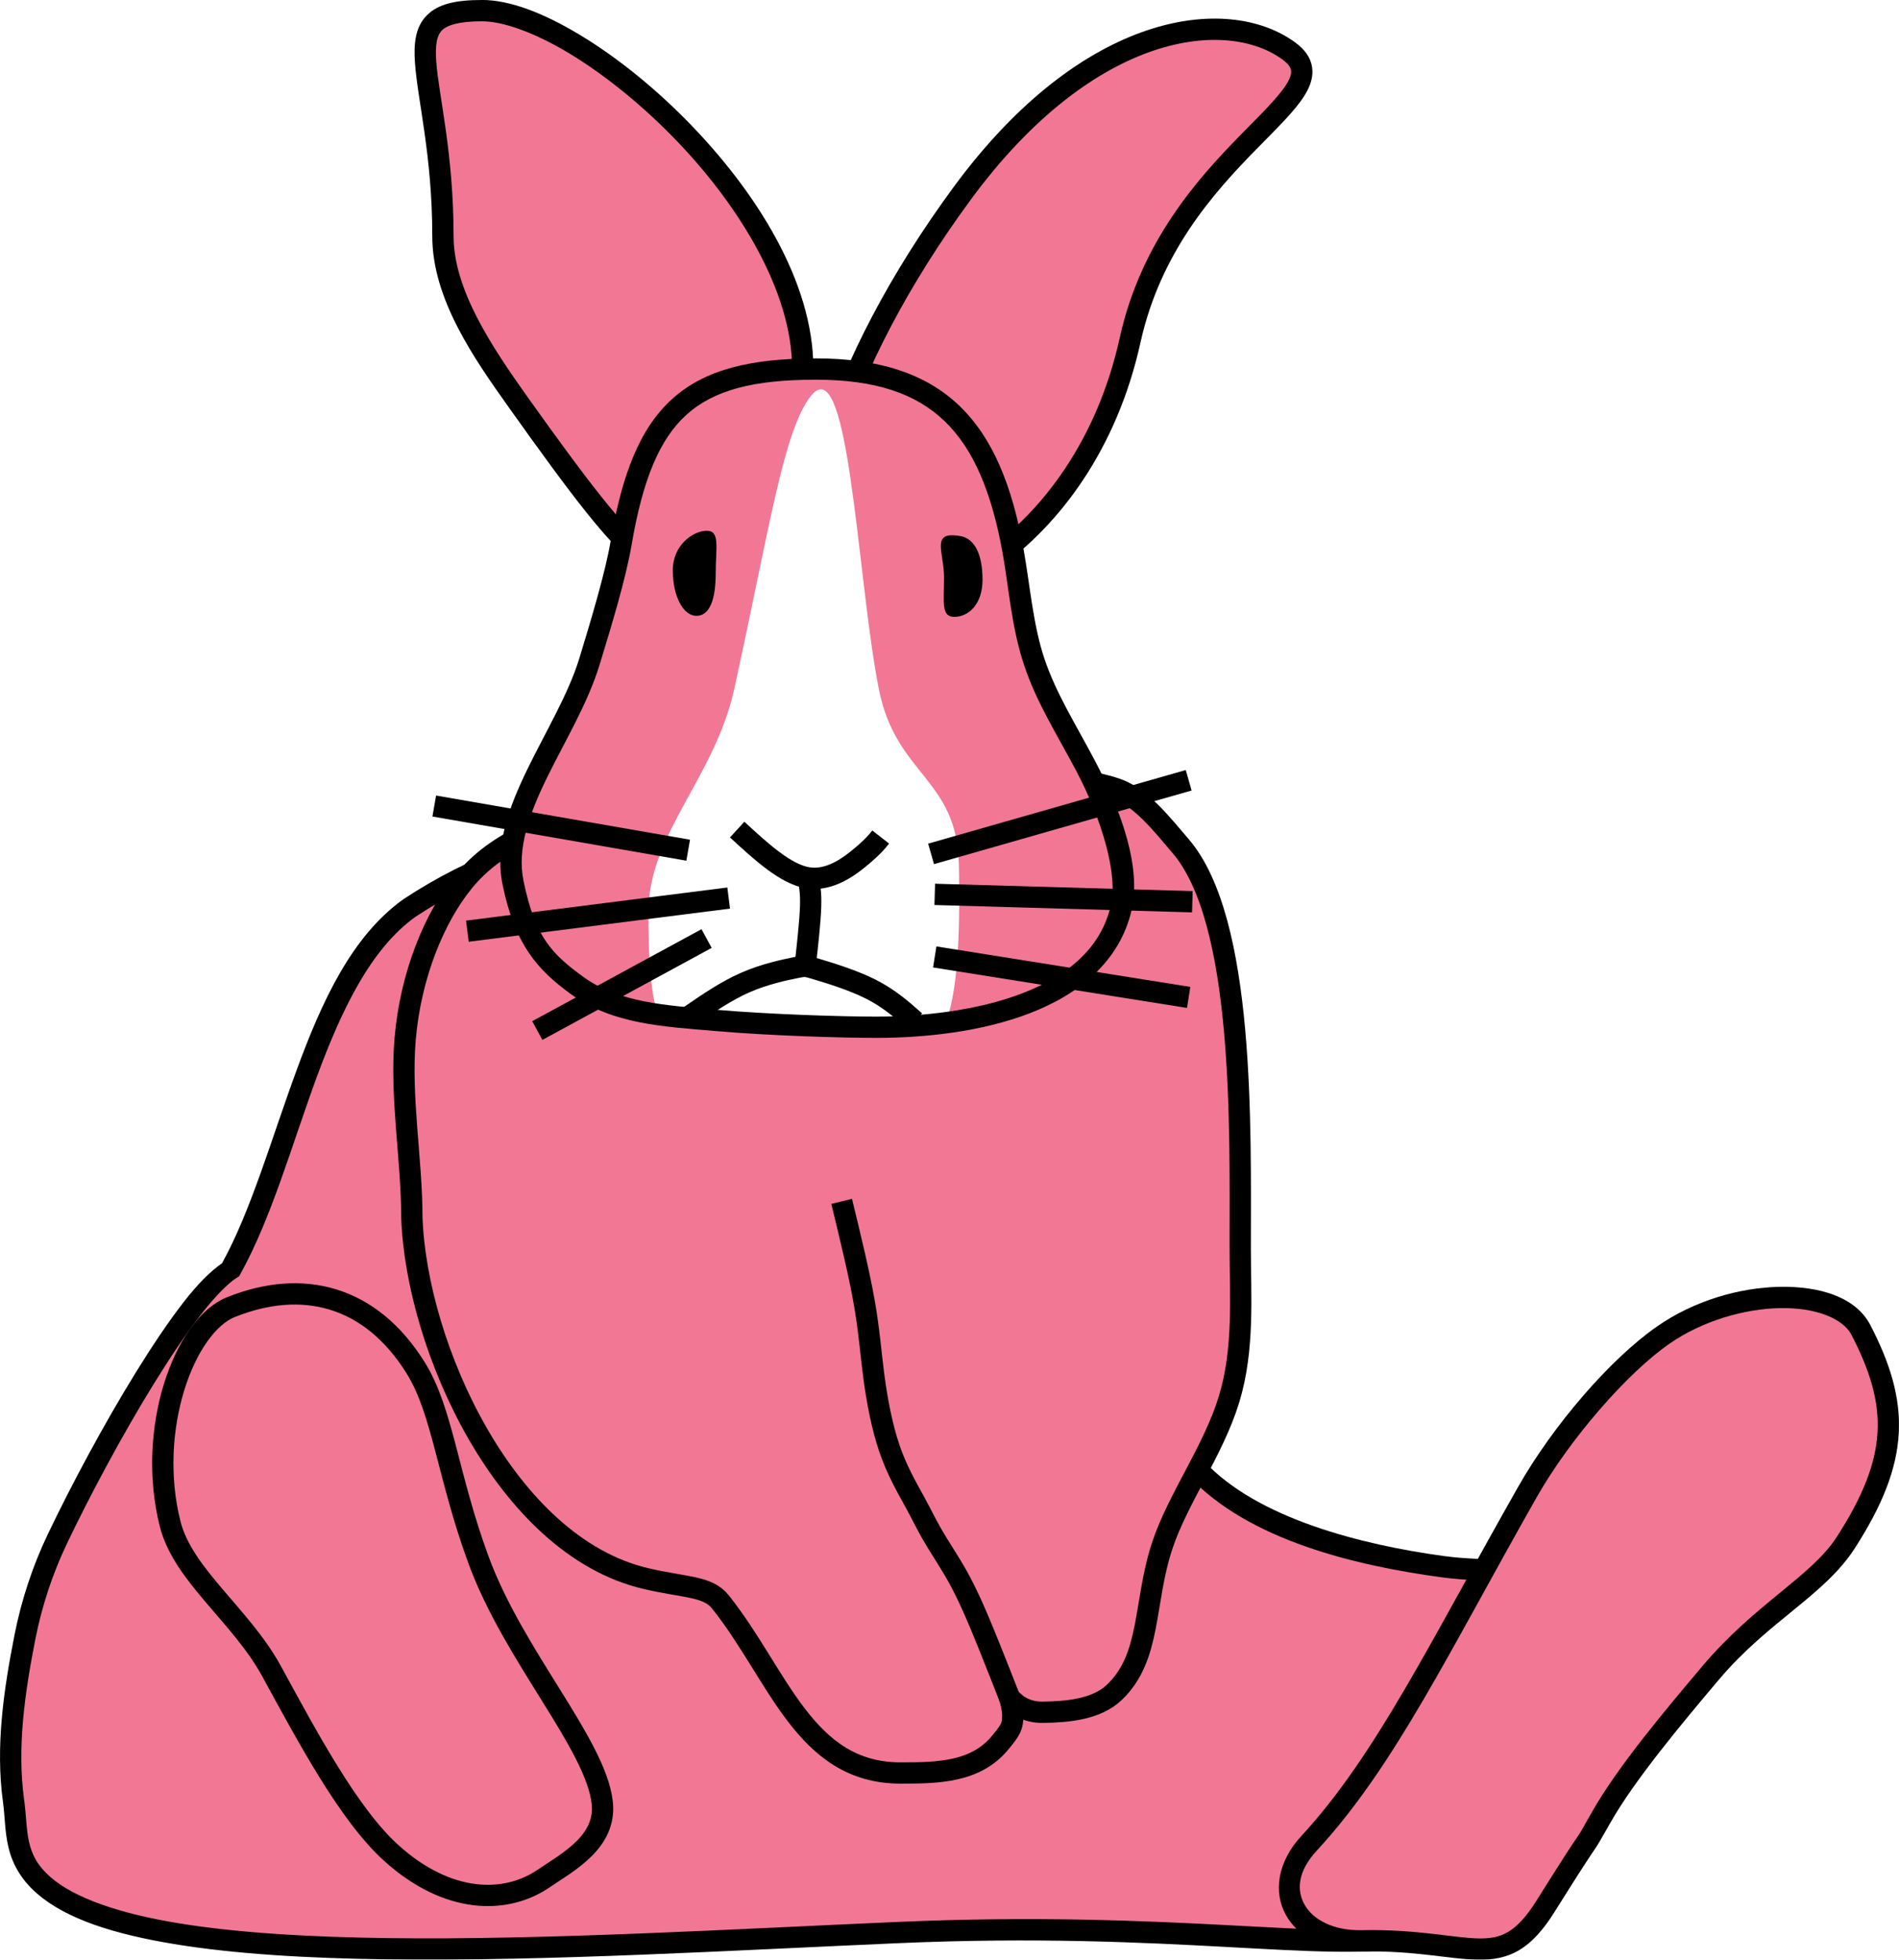 <?xml version="1.0" encoding="UTF-8" standalone="no"?>
<svg
   xmlns:dc="http://purl.org/dc/elements/1.1/"
   xmlns:cc="http://creativecommons.org/ns#"
   xmlns:rdf="http://www.w3.org/1999/02/22-rdf-syntax-ns#"
   xmlns:svg="http://www.w3.org/2000/svg"
   xmlns="http://www.w3.org/2000/svg"
   xmlns:sodipodi="http://sodipodi.sourceforge.net/DTD/sodipodi-0.dtd"
   xmlns:inkscape="http://www.inkscape.org/namespaces/inkscape"
   inkscape:version="1.0 (4035a4fb49, 2020-05-01)"
   sodipodi:docname="bunny.svg"
   version="1.1"
   id="svg833"
   width="89.218"
   height="92.059"
   viewBox="0 0 89.218 92.059">
  <sodipodi:namedview
     inkscape:current-layer="svg833"
     inkscape:window-maximized="1"
     inkscape:window-y="-8"
     inkscape:window-x="-8"
     inkscape:cy="45.542757"
     inkscape:cx="40.318466"
     inkscape:zoom="5.7837947"
     showgrid="false"
     id="namedview2967"
     inkscape:window-height="1017"
     inkscape:window-width="1920"
     inkscape:pageshadow="2"
     inkscape:pageopacity="0"
     guidetolerance="10"
     gridtolerance="10"
     objecttolerance="10"
     borderopacity="1"
     bordercolor="#666666"
     pagecolor="#ffffff" />
  <defs
     id="defs837">
    <filter
       style="color-interpolation-filters:sRGB"
       id="filter1094"
       x="-2.1292142e-05"
       width="1"
       y="-5.0758885e-05"
       height="1">
      <feGaussianBlur
         stdDeviation="0.009"
         id="feGaussianBlur1096" />
    </filter>
  </defs>
  <g
     id="g841"
     style="display:inline;filter:url(#filter1094)"
     transform="translate(766.74,-291.779)">
    <g
       id="g1679"
       style="opacity:1">
      <path
         style="color:#000000;font-style:normal;font-variant:normal;font-weight:normal;font-stretch:normal;font-size:medium;line-height:normal;font-family:sans-serif;font-variant-ligatures:normal;font-variant-position:normal;font-variant-caps:normal;font-variant-numeric:normal;font-variant-alternates:normal;font-variant-east-asian:normal;font-feature-settings:normal;font-variation-settings:normal;text-indent:0;text-align:start;text-decoration:none;text-decoration-line:none;text-decoration-style:solid;text-decoration-color:#000000;letter-spacing:normal;word-spacing:normal;text-transform:none;writing-mode:lr-tb;direction:ltr;text-orientation:mixed;dominant-baseline:auto;baseline-shift:baseline;text-anchor:start;white-space:normal;shape-padding:0;shape-margin:0;inline-size:0;clip-rule:nonzero;display:inline;overflow:visible;visibility:visible;isolation:auto;mix-blend-mode:normal;color-interpolation:sRGB;color-interpolation-filters:linearRGB;solid-color:#000000;solid-opacity:1;vector-effect:none;fill:#f27795;fill-opacity:1;fill-rule:evenodd;stroke:none;stroke-width:1;stroke-linecap:round;stroke-linejoin:miter;stroke-miterlimit:4;stroke-dasharray:none;stroke-dashoffset:0;stroke-opacity:1;paint-order:fill markers stroke;color-rendering:auto;image-rendering:auto;shape-rendering:auto;text-rendering:auto;enable-background:accumulate;stop-color:#000000;stop-opacity:1"
         d="m -729.025,309.085 c 0,7.694 0.526,9.626 -4.09,9.626 -2.981,0 -3.24,0.451 -9.269,-8.021 -1.679,-2.359 -3.545,-5.091 -3.545,-7.816 0,-7.694 -2.786,-10.594 1.83,-10.594 4.616,0 15.074,9.112 15.074,16.805 z"
         id="path1681" />
      <path
         style="color:#000000;font-style:normal;font-variant:normal;font-weight:normal;font-stretch:normal;font-size:medium;line-height:normal;font-family:sans-serif;font-variant-ligatures:normal;font-variant-position:normal;font-variant-caps:normal;font-variant-numeric:normal;font-variant-alternates:normal;font-variant-east-asian:normal;font-feature-settings:normal;font-variation-settings:normal;text-indent:0;text-align:start;text-decoration:none;text-decoration-line:none;text-decoration-style:solid;text-decoration-color:#000000;letter-spacing:normal;word-spacing:normal;text-transform:none;writing-mode:lr-tb;direction:ltr;text-orientation:mixed;dominant-baseline:auto;baseline-shift:baseline;text-anchor:start;white-space:normal;shape-padding:0;shape-margin:0;inline-size:0;clip-rule:nonzero;display:inline;overflow:visible;visibility:visible;isolation:auto;mix-blend-mode:normal;color-interpolation:sRGB;color-interpolation-filters:linearRGB;solid-color:#000000;solid-opacity:1;vector-effect:none;fill:#000000;fill-opacity:1;fill-rule:evenodd;stroke:none;stroke-width:1;stroke-linecap:round;stroke-linejoin:miter;stroke-miterlimit:4;stroke-dasharray:none;stroke-dashoffset:0;stroke-opacity:1;paint-order:fill markers stroke;color-rendering:auto;image-rendering:auto;shape-rendering:auto;text-rendering:auto;enable-background:accumulate;stop-color:#000000;stop-opacity:1"
         d="m -744.1,291.779 c -1.206,0 -2.045,0.174 -2.588,0.723 -0.543,0.548 -0.62,1.331 -0.557,2.225 0.127,1.787 0.814,4.36 0.814,8.146 0,2.953 1.956,5.741 3.639,8.105 3.019,4.242 4.581,6.262 5.873,7.289 0.646,0.513 1.252,0.771 1.863,0.873 0.612,0.103 1.207,0.07 1.939,0.07 1.189,0 2.093,-0.116 2.811,-0.477 0.718,-0.361 1.194,-0.994 1.443,-1.805 0.5,-1.621 0.336,-4.01 0.336,-7.846 0,-4.073 -2.702,-8.342 -5.949,-11.639 -1.624,-1.648 -3.391,-3.05 -5.064,-4.051 -1.673,-1.001 -3.242,-1.615 -4.561,-1.615 z m 0,1 c 0.989,0 2.461,0.524 4.047,1.473 1.586,0.948 3.297,2.305 4.865,3.896 3.136,3.183 5.662,7.315 5.662,10.936 0,3.858 0.1,6.282 -0.291,7.551 -0.196,0.634 -0.454,0.965 -0.936,1.207 -0.482,0.242 -1.244,0.369 -2.363,0.369 -0.758,0 -1.312,0.021 -1.775,-0.057 -0.464,-0.078 -0.86,-0.237 -1.404,-0.67 -1.089,-0.866 -2.671,-2.856 -5.682,-7.086 -1.674,-2.353 -3.453,-5.029 -3.453,-7.525 0,-3.907 -0.704,-6.63 -0.816,-8.217 -0.056,-0.793 0.036,-1.215 0.27,-1.451 0.233,-0.236 0.775,-0.426 1.877,-0.426 z"
         id="path1683" />
    </g>
    <path
       id="path1258"
       style="fill:#f27795;fill-opacity:1;fill-rule:evenodd;stroke:#000000;stroke-width:1;stroke-linecap:round;stroke-miterlimit:4;stroke-dasharray:none;stroke-opacity:1;paint-order:fill markers stroke"
       d="m -713.649,307.77 c -2.17,9.82 -10.545,13.729 -13.436,11.602 -2.891,-2.127 -0.403,-10.418 5.557,-18.519 5.96,-8.101 12.459,-8.799 15.35,-6.672 2.891,2.127 -5.524,4.775 -7.471,13.589 z" />
    <g
       id="g1685"
       style="opacity:1">
      <path
         style="color:#000000;font-style:normal;font-variant:normal;font-weight:normal;font-stretch:normal;font-size:medium;line-height:normal;font-family:sans-serif;font-variant-ligatures:normal;font-variant-position:normal;font-variant-caps:normal;font-variant-numeric:normal;font-variant-alternates:normal;font-variant-east-asian:normal;font-feature-settings:normal;font-variation-settings:normal;text-indent:0;text-align:start;text-decoration:none;text-decoration-line:none;text-decoration-style:solid;text-decoration-color:#000000;letter-spacing:normal;word-spacing:normal;text-transform:none;writing-mode:lr-tb;direction:ltr;text-orientation:mixed;dominant-baseline:auto;baseline-shift:baseline;text-anchor:start;white-space:normal;shape-padding:0;shape-margin:0;inline-size:0;clip-rule:nonzero;display:inline;overflow:visible;visibility:visible;isolation:auto;mix-blend-mode:normal;color-interpolation:sRGB;color-interpolation-filters:linearRGB;solid-color:#000000;solid-opacity:1;vector-effect:none;fill:#f27795;fill-opacity:1;fill-rule:evenodd;stroke:none;stroke-width:1;stroke-linecap:round;stroke-linejoin:miter;stroke-miterlimit:4;stroke-dasharray:none;stroke-dashoffset:0;stroke-opacity:1;paint-order:fill markers stroke;color-rendering:auto;image-rendering:auto;shape-rendering:auto;text-rendering:auto;enable-background:accumulate;stop-color:#000000;stop-opacity:1"
         d="m -695.587,369.408 c 0,19.117 -3.229,12.042 -28.915,13.154 -15.444,0.669 -35.232,2.1 -40.175,-2.21 -1.456,-1.27 -1.233,-2.571 -1.427,-3.962 -0.355,-2.552 0.037,-5.184 0.535,-7.712 0.313,-1.588 0.828,-3.15 1.525,-4.61 2.168,-4.538 6.08,-11.395 8.163,-12.689 2.82,-5.082 3.846,-13.69 8.36,-16.934 6.252,-4.135 12.899,-4.376 21.212,-4.376 12.45,0 8.343,22.679 15.775,30.7 2.671,2.882 7.698,4.078 11.548,4.605 2.373,0.325 4.031,-0.093 5.21,0.93 0.777,0.675 -1.812,1.546 -1.812,3.105 z"
         id="path1687" />
      <path
         style="color:#000000;font-style:normal;font-variant:normal;font-weight:normal;font-stretch:normal;font-size:medium;line-height:normal;font-family:sans-serif;font-variant-ligatures:normal;font-variant-position:normal;font-variant-caps:normal;font-variant-numeric:normal;font-variant-alternates:normal;font-variant-east-asian:normal;font-feature-settings:normal;font-variation-settings:normal;text-indent:0;text-align:start;text-decoration:none;text-decoration-line:none;text-decoration-style:solid;text-decoration-color:#000000;letter-spacing:normal;word-spacing:normal;text-transform:none;writing-mode:lr-tb;direction:ltr;text-orientation:mixed;dominant-baseline:auto;baseline-shift:baseline;text-anchor:start;white-space:normal;shape-padding:0;shape-margin:0;inline-size:0;clip-rule:nonzero;display:inline;overflow:visible;visibility:visible;isolation:auto;mix-blend-mode:normal;color-interpolation:sRGB;color-interpolation-filters:linearRGB;solid-color:#000000;solid-opacity:1;vector-effect:none;fill:#000000;fill-opacity:1;fill-rule:evenodd;stroke:none;stroke-width:1;stroke-linecap:round;stroke-linejoin:miter;stroke-miterlimit:4;stroke-dasharray:none;stroke-dashoffset:0;stroke-opacity:1;paint-order:fill markers stroke;color-rendering:auto;image-rendering:auto;shape-rendering:auto;text-rendering:auto;enable-background:accumulate;stop-color:#000000;stop-opacity:1"
         d="m -726.309,329.568 c -8.323,0 -15.108,0.239 -21.488,4.459 l -0.008,0.006 -0.008,0.006 c -2.412,1.734 -3.81,4.793 -4.992,8.012 -1.18,3.212 -2.144,6.612 -3.504,9.07 -0.579,0.405 -1.165,1.001 -1.816,1.842 -0.71,0.917 -1.47,2.05 -2.23,3.281 -1.522,2.463 -3.047,5.321 -4.139,7.607 -0.716,1.499 -1.244,3.101 -1.564,4.73 -0.501,2.544 -0.907,5.228 -0.539,7.877 0.09,0.648 0.078,1.335 0.246,2.068 0.168,0.734 0.544,1.502 1.346,2.201 1.371,1.195 3.606,1.907 6.439,2.375 2.833,0.468 6.271,0.672 10.033,0.721 7.524,0.098 16.337,-0.43 24.053,-0.764 12.796,-0.554 19.917,0.97 24.16,0.168 2.121,-0.401 3.555,-1.529 4.301,-3.693 0.746,-2.164 0.932,-5.334 0.932,-10.127 0,-0.502 0.489,-1.022 1.033,-1.514 0.272,-0.246 0.54,-0.463 0.74,-0.764 0.1,-0.15 0.193,-0.343 0.184,-0.584 -0.009,-0.241 -0.147,-0.474 -0.316,-0.621 -0.702,-0.61 -1.551,-0.781 -2.447,-0.848 -0.896,-0.067 -1.879,-0.045 -3.021,-0.201 -3.807,-0.521 -8.745,-1.746 -11.25,-4.449 -3.525,-3.804 -4.418,-11.413 -5.885,-18.125 -0.734,-3.356 -1.621,-6.49 -3.168,-8.84 -1.547,-2.35 -3.826,-3.895 -7.09,-3.895 z m 0,1 c 2.961,0 4.837,1.291 6.254,3.443 1.417,2.153 2.302,5.189 3.027,8.506 1.45,6.633 2.22,14.373 6.127,18.59 2.836,3.061 7.955,4.229 11.848,4.762 1.23,0.168 2.263,0.144 3.084,0.205 0.772,0.058 1.295,0.212 1.754,0.57 -0.092,0.114 -0.265,0.286 -0.51,0.508 -0.556,0.502 -1.363,1.2 -1.363,2.256 0,4.765 -0.215,7.88 -0.877,9.801 -0.662,1.921 -1.644,2.678 -3.541,3.037 -3.793,0.717 -11.128,-0.742 -24.018,-0.184 -7.728,0.335 -16.529,0.859 -23.996,0.762 -3.733,-0.049 -7.135,-0.252 -9.885,-0.707 -2.75,-0.455 -4.842,-1.183 -5.943,-2.143 -0.655,-0.571 -0.896,-1.088 -1.029,-1.67 -0.133,-0.582 -0.127,-1.24 -0.23,-1.982 -0.342,-2.456 0.035,-5.034 0.529,-7.547 0.305,-1.547 0.807,-3.07 1.486,-4.492 1.076,-2.252 2.591,-5.091 4.088,-7.514 0.749,-1.212 1.493,-2.321 2.17,-3.195 0.677,-0.874 1.305,-1.515 1.717,-1.771 l 0.111,-0.068 0.062,-0.113 c 1.455,-2.623 2.414,-6.059 3.578,-9.227 1.163,-3.164 2.533,-6.028 4.631,-7.539 6.12,-4.043 12.627,-4.287 20.926,-4.287 z"
         id="path1689" />
    </g>
    <path
       id="path1190"
       style="fill:#f27795;fill-opacity:1;fill-rule:evenodd;stroke:#000000;stroke-width:1;stroke-linecap:round;stroke-miterlimit:4;stroke-dasharray:none;stroke-opacity:1;paint-order:fill markers stroke"
       d="m -708.473,350.339 c 0,2.29 0.198,4.81 -0.525,7.175 -0.736,2.407 -2.4,4.657 -3.129,6.848 -0.907,2.725 -0.504,5.235 -2.254,6.912 -0.84,0.805 -2.197,0.924 -3.36,0.94 -0.368,0.005 -0.725,-0.069 -1.071,-0.268 -0.252,-0.144 -0.338,-0.29 -0.481,-0.37 0,0 0.134,0.453 0.135,0.781 8.4e-4,0.526 -0.097,0.679 -0.585,1.276 -1.158,1.418 -2.977,1.434 -4.692,1.434 -4.518,0 -5.726,-4.612 -8.463,-8.041 -0.6,-0.752 -1.655,-0.657 -3.52,-1.098 -6.557,-1.549 -10.767,-10.892 -10.972,-16.974 0,-2.681 -0.55,-5.655 -0.315,-8.372 0.258,-2.99 1.359,-5.671 2.72,-7.357 3.196,-3.96 9.782,-3.615 16.007,-3.615 4.871,0 10.622,-2.174 14.699,-0.771 1.16,0.399 2.165,1.708 3,2.678 3.027,3.518 2.807,13.225 2.807,18.821 z" />
    <path
       id="path1693"
       d="m -718.148,322.871 c 0.573,1.708 1.479,3.117 2.393,4.845 1.282,2.423 2.086,5.002 1.699,6.69 -1.029,4.489 -7.042,5.628 -11.525,5.628 -1.57,0 -4.976,-0.101 -7.551,-0.324 -2.354,-0.204 -4.686,-0.321 -6.489,-1.633 -1.531,-1.115 -2.449,-2.095 -3.012,-4.818 -0.695,-3.362 2.515,-6.895 3.587,-10.403 0.561,-1.836 1.228,-4.046 1.487,-5.564 1.054,-6.185 3.215,-8.177 9.133,-8.177 5.762,0 8.234,2.702 9.285,8.564 0.293,1.636 0.432,3.522 0.992,5.192 z"
       style="color:#000000;font-style:normal;font-variant:normal;font-weight:normal;font-stretch:normal;font-size:medium;line-height:normal;font-family:sans-serif;font-variant-ligatures:normal;font-variant-position:normal;font-variant-caps:normal;font-variant-numeric:normal;font-variant-alternates:normal;font-variant-east-asian:normal;font-feature-settings:normal;font-variation-settings:normal;text-indent:0;text-align:start;text-decoration:none;text-decoration-line:none;text-decoration-style:solid;text-decoration-color:#000000;letter-spacing:normal;word-spacing:normal;text-transform:none;writing-mode:lr-tb;direction:ltr;text-orientation:mixed;dominant-baseline:auto;baseline-shift:baseline;text-anchor:start;white-space:normal;shape-padding:0;shape-margin:0;inline-size:0;clip-rule:nonzero;display:inline;overflow:visible;visibility:visible;isolation:auto;mix-blend-mode:normal;color-interpolation:sRGB;color-interpolation-filters:linearRGB;solid-color:#000000;solid-opacity:1;vector-effect:none;fill:#f27795;fill-opacity:1;fill-rule:evenodd;stroke:none;stroke-width:1;stroke-linecap:round;stroke-linejoin:miter;stroke-miterlimit:4;stroke-dasharray:none;stroke-dashoffset:0;stroke-opacity:1;paint-order:fill markers stroke;color-rendering:auto;image-rendering:auto;shape-rendering:auto;text-rendering:auto;enable-background:accumulate;stop-color:#000000" />
    <path
       d="m -750.925,205.708 c -0.7,0.01 -1.454,0.503 -2.27,1.551 -6.045,7.768 -9.102,28.96 -17.068,65.4 -4.347,19.882 -19.232,32.542 -19.232,50.029 0,10.907 0.576,17.693 1.82,21.826 4.269,0.638 8.705,0.963 13.158,1.35 12.262,1.064 28.481,1.541 35.955,1.541 5.047,0 10.502,-0.319 15.953,-1.064 2.106,-6.351 2.937,-17.06 2.576,-34.426 -0.399,-19.179 -14.055,-19.875 -17.881,-39.037 -4.459,-22.331 -6.241,-67.263 -13.012,-67.17 z"
       style="display:inline;fill:#ffffff;fill-opacity:1;fill-rule:evenodd;stroke:none;stroke-width:2;stroke-linecap:round;stroke-miterlimit:4;stroke-dasharray:none;stroke-opacity:1;paint-order:fill markers stroke;filter:url(#filter1094)"
       id="path1279-7"
       transform="matrix(0.21,0,0,0.21,-570.484,266.869)" />
    <path
       id="path1695"
       d="m -728.426,308.615 c -3.015,0 -5.185,0.512 -6.725,1.898 -1.54,1.386 -2.367,3.556 -2.902,6.695 -0.248,1.457 -0.91,3.667 -1.471,5.502 -0.509,1.665 -1.564,3.41 -2.428,5.182 -0.864,1.771 -1.558,3.602 -1.172,5.467 0.58,2.806 1.64,3.98 3.207,5.121 1.958,1.425 4.398,1.525 6.74,1.729 2.6,0.226 6.003,0.326 7.594,0.326 2.284,0 4.956,-0.283 7.238,-1.164 2.282,-0.881 4.214,-2.411 4.773,-4.854 0.445,-1.943 -0.434,-4.559 -1.744,-7.035 -0.925,-1.749 -1.81,-3.134 -2.359,-4.77 -0.532,-1.586 -0.674,-3.446 -0.975,-5.121 -0.535,-2.985 -1.441,-5.24 -3.021,-6.754 -1.58,-1.514 -3.797,-2.223 -6.756,-2.223 z m 0,1 c 2.803,0 4.704,0.643 6.062,1.945 1.359,1.302 2.214,3.33 2.73,6.207 0.286,1.597 0.421,3.509 1.01,5.264 0.597,1.78 1.523,3.213 2.426,4.92 1.254,2.37 1.981,4.911 1.652,6.344 -0.469,2.047 -2.056,3.331 -4.158,4.143 -2.102,0.811 -4.68,1.098 -6.879,1.098 -1.548,0 -4.958,-0.101 -7.508,-0.322 -2.366,-0.205 -4.59,-0.341 -6.238,-1.541 -1.495,-1.089 -2.27,-1.872 -2.816,-4.514 -0.31,-1.498 0.256,-3.114 1.092,-4.826 0.835,-1.712 1.921,-3.488 2.484,-5.33 0.561,-1.837 1.233,-4.046 1.502,-5.625 0.519,-3.045 1.3,-4.965 2.584,-6.121 1.284,-1.156 3.154,-1.641 6.057,-1.641 z"
       style="color:#000000;font-style:normal;font-variant:normal;font-weight:normal;font-stretch:normal;font-size:medium;line-height:normal;font-family:sans-serif;font-variant-ligatures:normal;font-variant-position:normal;font-variant-caps:normal;font-variant-numeric:normal;font-variant-alternates:normal;font-variant-east-asian:normal;font-feature-settings:normal;font-variation-settings:normal;text-indent:0;text-align:start;text-decoration:none;text-decoration-line:none;text-decoration-style:solid;text-decoration-color:#000000;letter-spacing:normal;word-spacing:normal;text-transform:none;writing-mode:lr-tb;direction:ltr;text-orientation:mixed;dominant-baseline:auto;baseline-shift:baseline;text-anchor:start;white-space:normal;shape-padding:0;shape-margin:0;inline-size:0;clip-rule:nonzero;display:inline;overflow:visible;visibility:visible;isolation:auto;mix-blend-mode:normal;color-interpolation:sRGB;color-interpolation-filters:linearRGB;solid-color:#000000;solid-opacity:1;vector-effect:none;fill:#000000;fill-opacity:1;fill-rule:evenodd;stroke:none;stroke-width:1;stroke-linecap:round;stroke-linejoin:miter;stroke-miterlimit:4;stroke-dasharray:none;stroke-dashoffset:0;stroke-opacity:1;paint-order:fill markers stroke;color-rendering:auto;image-rendering:auto;shape-rendering:auto;text-rendering:auto;enable-background:accumulate;stop-color:#000000" />
    <path
       id="path1098"
       style="fill:#000000;fill-rule:evenodd;stroke-width:0;stroke-linecap:round;stroke-miterlimit:4;stroke-dasharray:none;paint-order:fill markers stroke"
       d="m -733.115,318.71 c 0,1.2 -0.27,1.998 -0.904,1.998 -0.633,0 -1.112,-0.938 -1.112,-2.137 0,-1.2 0.965,-1.859 1.599,-1.859 0.633,0 0.417,0.799 0.417,1.998 z" />
    <path
       d="m -720.579,319.002 c 0,1.2 -0.687,1.755 -1.321,1.755 -0.633,0 -0.487,-0.66 -0.487,-1.859 0,-1.2 -0.666,-2.206 0.799,-1.929 0.622,0.118 1.008,0.833 1.008,2.033 z"
       style="fill:#000000;fill-rule:evenodd;stroke-width:0;stroke-linecap:round;stroke-miterlimit:4;stroke-dasharray:none;paint-order:fill markers stroke"
       id="path1101" />
    <path
       style="fill:none;stroke:#000000;stroke-width:1;stroke-linecap:butt;stroke-linejoin:miter;stroke-miterlimit:4;stroke-dasharray:none;stroke-opacity:1"
       d="m -732.107,330.75 c 1.146,1.054 2.288,2.104 3.331,2.267 1.043,0.162 1.984,-0.566 2.535,-1.034 0.551,-0.468 0.713,-0.676 0.876,-0.885"
       id="path1022" />
    <path
       style="fill:none;stroke:#000000;stroke-width:1;stroke-linecap:butt;stroke-linejoin:miter;stroke-miterlimit:4;stroke-dasharray:none;stroke-opacity:1"
       d="m -728.777,333.016 c 0.072,0.336 0.143,0.669 0.121,1.357 -0.023,0.688 -0.138,1.73 -0.254,2.771"
       id="path1026" />
    <path
       style="fill:none;stroke:#000000;stroke-width:1;stroke-linecap:butt;stroke-linejoin:miter;stroke-miterlimit:4;stroke-dasharray:none;stroke-opacity:1"
       d="m -723.749,339.759 c -0.604,-0.536 -1.209,-1.072 -2.069,-1.508 -0.86,-0.436 -1.975,-0.771 -2.533,-0.939 -0.558,-0.168 -0.558,-0.168 -1.033,-0.071 -0.474,0.097 -1.415,0.289 -2.329,0.688 -0.914,0.399 -1.786,0.999 -2.662,1.601"
       id="path1034" />
    <g
       id="g1673"
       style="opacity:1">
      <path
         style="color:#000000;font-style:normal;font-variant:normal;font-weight:normal;font-stretch:normal;font-size:medium;line-height:normal;font-family:sans-serif;font-variant-ligatures:normal;font-variant-position:normal;font-variant-caps:normal;font-variant-numeric:normal;font-variant-alternates:normal;font-variant-east-asian:normal;font-feature-settings:normal;font-variation-settings:normal;text-indent:0;text-align:start;text-decoration:none;text-decoration-line:none;text-decoration-style:solid;text-decoration-color:#000000;letter-spacing:normal;word-spacing:normal;text-transform:none;writing-mode:lr-tb;direction:ltr;text-orientation:mixed;dominant-baseline:auto;baseline-shift:baseline;text-anchor:start;white-space:normal;shape-padding:0;shape-margin:0;inline-size:0;clip-rule:nonzero;display:inline;overflow:visible;visibility:visible;isolation:auto;mix-blend-mode:normal;color-interpolation:sRGB;color-interpolation-filters:linearRGB;solid-color:#000000;solid-opacity:1;vector-effect:none;fill:#f27795;fill-opacity:1;fill-rule:evenodd;stroke:none;stroke-width:1;stroke-linecap:round;stroke-linejoin:miter;stroke-miterlimit:4;stroke-dasharray:none;stroke-dashoffset:0;stroke-opacity:1;paint-order:fill markers stroke;color-rendering:auto;image-rendering:auto;shape-rendering:auto;text-rendering:auto;enable-background:accumulate;stop-color:#000000;stop-opacity:1"
         d="m -686.373,370.367 c -1.718,2.034 -3.97,4.716 -5.141,6.785 -1.105,1.953 0,0 -2.604,4.161 -2.076,3.317 -3.477,1.537 -8.641,1.638 -2.999,0.058 -4.502,-2.395 -2.479,-4.582 3.581,-3.872 6.15,-9.261 10.252,-16.486 1.617,-2.848 4.308,-5.941 6.386,-7.386 3.308,-2.301 8.207,-2.337 9.291,-0.243 1.813,3.501 1.835,6.049 -0.716,9.997 -1.314,2.035 -3.937,3.263 -6.347,6.115 z"
         id="path1675" />
      <path
         style="color:#000000;font-style:normal;font-variant:normal;font-weight:normal;font-stretch:normal;font-size:medium;line-height:normal;font-family:sans-serif;font-variant-ligatures:normal;font-variant-position:normal;font-variant-caps:normal;font-variant-numeric:normal;font-variant-alternates:normal;font-variant-east-asian:normal;font-feature-settings:normal;font-variation-settings:normal;text-indent:0;text-align:start;text-decoration:none;text-decoration-line:none;text-decoration-style:solid;text-decoration-color:#000000;letter-spacing:normal;word-spacing:normal;text-transform:none;writing-mode:lr-tb;direction:ltr;text-orientation:mixed;dominant-baseline:auto;baseline-shift:baseline;text-anchor:start;white-space:normal;shape-padding:0;shape-margin:0;inline-size:0;clip-rule:nonzero;display:inline;overflow:visible;visibility:visible;isolation:auto;mix-blend-mode:normal;color-interpolation:sRGB;color-interpolation-filters:linearRGB;solid-color:#000000;solid-opacity:1;vector-effect:none;fill:#000000;fill-opacity:1;fill-rule:evenodd;stroke:none;stroke-width:1;stroke-linecap:round;stroke-linejoin:miter;stroke-miterlimit:4;stroke-dasharray:none;stroke-dashoffset:0;stroke-opacity:1;paint-order:fill markers stroke;color-rendering:auto;image-rendering:auto;shape-rendering:auto;text-rendering:auto;enable-background:accumulate;stop-color:#000000;stop-opacity:1"
         d="m -683.133,352.229 c -1.876,0.037 -4.006,0.643 -5.754,1.859 -2.186,1.52 -4.878,4.629 -6.535,7.549 -4.11,7.24 -6.679,12.605 -10.184,16.395 -1.117,1.207 -1.322,2.643 -0.713,3.719 0.609,1.076 1.931,1.733 3.568,1.701 2.524,-0.049 4.102,0.368 5.463,0.387 0.68,0.01 1.327,-0.096 1.926,-0.453 0.598,-0.358 1.123,-0.939 1.666,-1.807 1.3,-2.078 1.668,-2.616 1.855,-2.893 0.187,-0.276 0.209,-0.311 0.762,-1.287 1.127,-1.992 3.371,-4.676 5.088,-6.709 2.339,-2.769 4.954,-3.954 6.383,-6.166 1.302,-2.016 1.981,-3.727 2.074,-5.41 0.093,-1.683 -0.405,-3.294 -1.334,-5.088 -0.684,-1.321 -2.39,-1.834 -4.266,-1.797 z m 0.019,1 c 1.672,-0.033 2.959,0.483 3.359,1.256 0.884,1.707 1.303,3.121 1.223,4.574 -0.08,1.453 -0.668,2.989 -1.916,4.922 -1.2,1.857 -3.83,3.13 -6.309,6.064 -1.719,2.035 -3.978,4.714 -5.193,6.861 -0.552,0.976 -0.531,0.941 -0.719,1.217 -0.187,0.276 -0.571,0.842 -1.875,2.926 -0.495,0.791 -0.923,1.232 -1.332,1.477 -0.409,0.245 -0.823,0.321 -1.398,0.312 -1.15,-0.016 -2.856,-0.438 -5.496,-0.387 -1.361,0.026 -2.291,-0.512 -2.678,-1.195 -0.387,-0.683 -0.33,-1.567 0.576,-2.547 3.657,-3.954 6.225,-9.368 10.318,-16.578 1.576,-2.776 4.268,-5.853 6.236,-7.223 1.56,-1.085 3.532,-1.647 5.203,-1.68 z"
         id="path1677" />
    </g>
    <path
       id="path1357"
       style="fill:#f27795;fill-opacity:1;fill-rule:evenodd;stroke:#000000;stroke-width:1;stroke-linecap:round;stroke-miterlimit:4;stroke-dasharray:none;stroke-opacity:1;paint-order:fill markers stroke"
       d="m -744.263,365.049 c 1.652,4.514 5.503,8.655 5.816,11.404 0.209,1.836 -1.585,2.784 -2.785,3.593 -1.728,1.165 -4.449,1.209 -7.143,-1.237 -1.978,-1.795 -3.899,-5.395 -5.613,-8.535 -1.417,-2.596 -4.152,-4.503 -4.758,-6.905 -1.125,-4.462 0.674,-9.312 2.854,-10.186 3.34,-1.34 6.553,-0.568 8.685,2.859 1.265,2.034 1.485,5.022 2.943,9.006 z" />
    <path
       style="fill:none;stroke:#000000;stroke-width:1;stroke-linecap:butt;stroke-linejoin:miter;stroke-miterlimit:4;stroke-dasharray:none;stroke-opacity:1"
       d="m -727.197,348.214 c 0.411,1.694 0.822,3.39 1.06,4.74 0.237,1.351 0.303,2.366 0.453,3.494 0.15,1.128 0.384,2.368 0.736,3.392 0.352,1.024 0.822,1.831 1.156,2.44 0.334,0.609 0.53,1.018 0.759,1.428 0.229,0.41 0.491,0.819 0.803,1.319 0.311,0.5 0.673,1.092 1.169,2.194 0.496,1.102 1.133,2.732 1.769,4.355"
       id="path1530" />
  </g>
  <path
     id="path3530"
     d="M 43.743,40.112 55.846,36.654"
     style="fill:none;stroke:#000000;stroke-width:1px;stroke-linecap:butt;stroke-linejoin:miter;stroke-opacity:1" />
  <path
     id="path3536"
     d="m 43.916,42.014 12.103,0.346"
     style="fill:none;stroke:#000000;stroke-width:1px;stroke-linecap:butt;stroke-linejoin:miter;stroke-opacity:1" />
  <path
     id="path3538"
     d="m 43.916,44.953 11.93,1.902"
     style="fill:none;stroke:#000000;stroke-width:1px;stroke-linecap:butt;stroke-linejoin:miter;stroke-opacity:1" />
  <path
     id="path3540"
     d="M 32.332,39.939 20.402,37.864"
     style="fill:none;stroke:#000000;stroke-width:1px;stroke-linecap:butt;stroke-linejoin:miter;stroke-opacity:1" />
  <path
     id="path3542"
     d="M 34.234,42.187 21.958,43.743"
     style="fill:none;stroke:#000000;stroke-width:1px;stroke-linecap:butt;stroke-linejoin:miter;stroke-opacity:1" />
  <path
     id="path3544"
     d="m 33.196,44.089 -7.953,4.322"
     style="fill:none;stroke:#000000;stroke-width:1px;stroke-linecap:butt;stroke-linejoin:miter;stroke-opacity:1" />
</svg>
